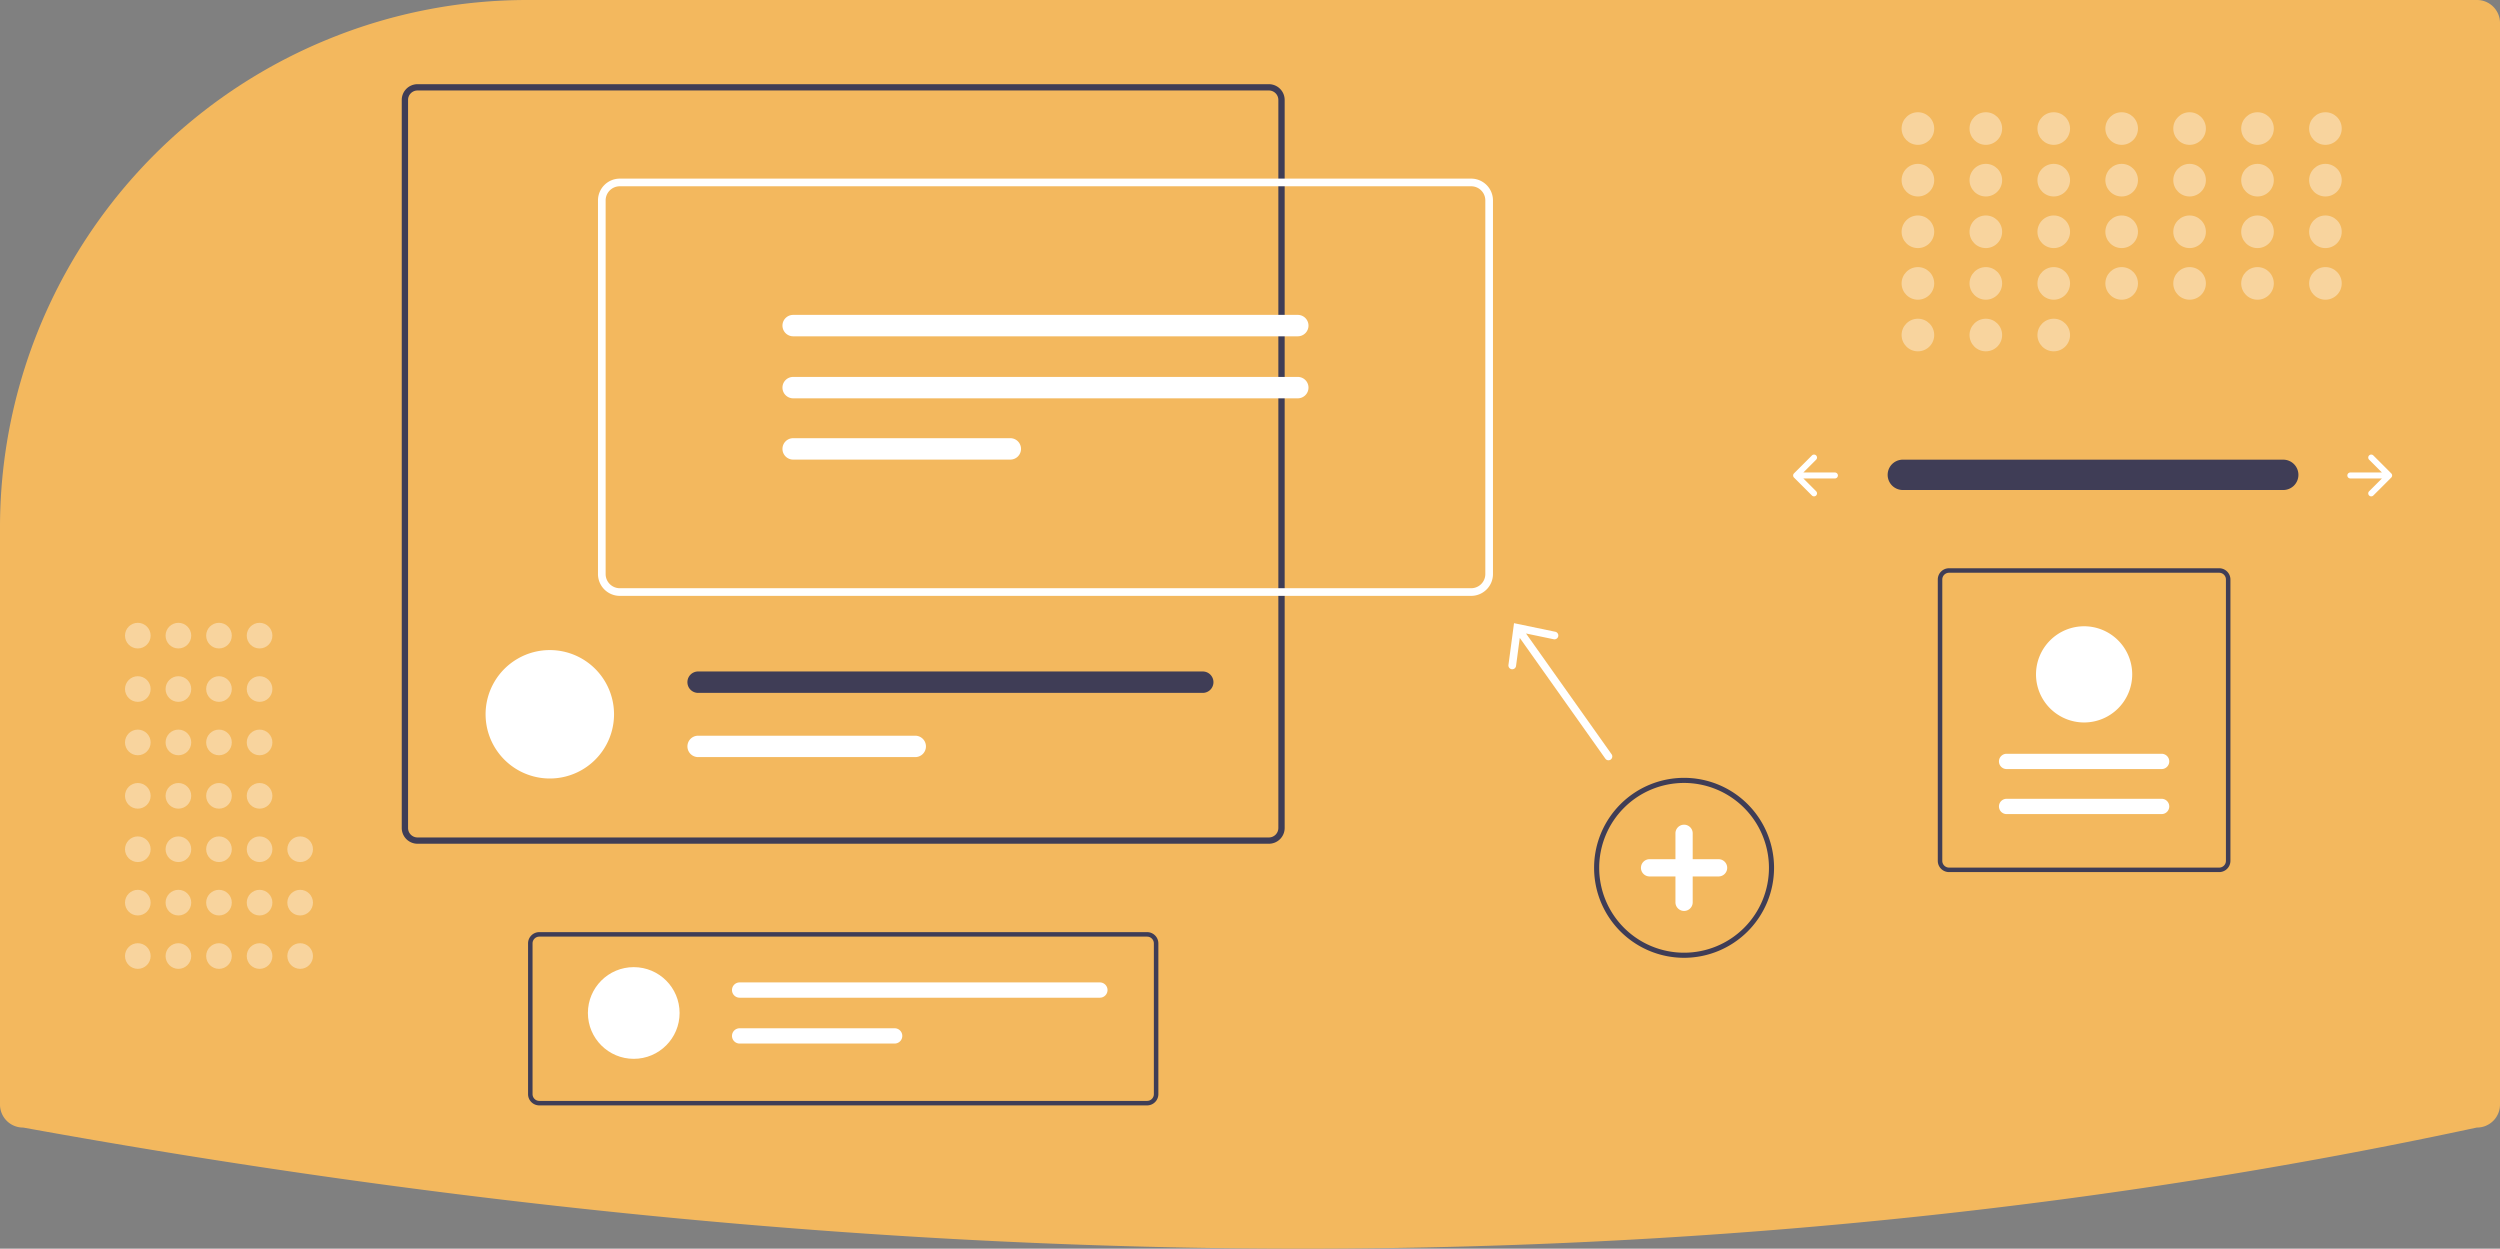 <svg xmlns="http://www.w3.org/2000/svg" data-name="Layer 1" width="980" height="489.48"
    viewBox="0 0 980 489.48" xmlns:xlink="http://www.w3.org/1999/xlink">
    <rect x="0" y="0" width="980" height="489.48" fill="#808080" stroke="none"/>
    <path
        d="M317.06,205.26a205.979,205.979,0,0,0-77.685,15.067c-.994.407-1.991.816-2.988,1.235A206.781,206.781,0,0,0,110,412.32v225.94a9.01,9.01,0,0,0,9,9l.179.016c173.467,31.502,342.106,47.465,501.372,47.465q3.582,0,7.156-.011c156.555-.477,308.994-16.439,453.083-47.447l.21-.022a9.01,9.01,0,0,0,9-9v-424a9.01,9.01,0,0,0-9-9Z"
        transform="translate(-110 -205.26)" fill="#f3b85e" />
    <path id="f4300551-56ef-4356-8f30-d0080b223343-532" data-name="Path 40"
        d="M855.799,385.452a5.947,5.947,0,0,0,0,11.892H1004.885a5.947,5.947,0,1,0,.195-11.892q-.098-.002-.195,0Z"
        transform="translate(-110 -205.26)" fill="#3f3d56" />
    <path
        d="M1038.694,383.797a1.17,1.17,0,0,0,0,1.655l5.023,5.023H1031.331a1.17,1.17,0,1,0,0,2.34H1043.717l-5.023,5.023a1.17,1.17,0,1,0,1.655,1.655l7.02-7.02a1.17,1.17,0,0,0,0-1.655l-7.02-7.02A1.17,1.17,0,0,0,1038.694,383.797Z"
        transform="translate(-110 -205.26)" fill="#fff" />
    <path
        d="M821.927,383.797a1.17,1.17,0,0,1,0,1.655l-5.023,5.023h12.386a1.17,1.17,0,1,1,0,2.34H816.905l5.023,5.023a1.17,1.17,0,0,1-1.655,1.655l-7.02-7.02a1.17,1.17,0,0,1,0-1.655l7.02-7.02A1.17,1.17,0,0,1,821.927,383.797Z"
        transform="translate(-110 -205.26)" fill="#fff" />
    <g opacity="0.4">
        <circle cx="751.82" cy="50.39" r="6.39" fill="#fff" />
        <circle cx="778.445" cy="50.39" r="6.39" fill="#fff" />
        <circle cx="805.069" cy="50.39" r="6.39" fill="#fff" />
        <circle cx="831.694" cy="50.39" r="6.39" fill="#fff" />
        <circle cx="858.318" cy="50.39" r="6.39" fill="#fff" />
        <circle cx="884.943" cy="50.39" r="6.39" fill="#fff" />
        <circle cx="911.567" cy="50.39" r="6.39" fill="#fff" />
        <circle cx="751.82" cy="70.625" r="6.39" fill="#fff" />
        <circle cx="778.445" cy="70.625" r="6.39" fill="#fff" />
        <circle cx="805.069" cy="70.625" r="6.39" fill="#fff" />
        <circle cx="831.694" cy="70.625" r="6.39" fill="#fff" />
        <circle cx="858.318" cy="70.625" r="6.39" fill="#fff" />
        <circle cx="884.943" cy="70.625" r="6.39" fill="#fff" />
        <circle cx="911.567" cy="70.625" r="6.39" fill="#fff" />
        <circle cx="751.82" cy="90.859" r="6.39" fill="#fff" />
        <circle cx="778.445" cy="90.859" r="6.39" fill="#fff" />
        <circle cx="805.069" cy="90.859" r="6.39" fill="#fff" />
        <circle cx="831.694" cy="90.859" r="6.39" fill="#fff" />
        <circle cx="858.318" cy="90.859" r="6.39" fill="#fff" />
        <circle cx="884.943" cy="90.859" r="6.39" fill="#fff" />
        <circle cx="911.567" cy="90.859" r="6.39" fill="#fff" />
        <circle cx="751.82" cy="111.094" r="6.39" fill="#fff" />
        <circle cx="778.445" cy="111.094" r="6.39" fill="#fff" />
        <circle cx="751.82" cy="131.329" r="6.39" fill="#fff" />
        <circle cx="778.445" cy="131.329" r="6.39" fill="#fff" />
        <circle cx="805.069" cy="131.329" r="6.39" fill="#fff" />
        <circle cx="805.069" cy="111.094" r="6.39" fill="#fff" />
        <circle cx="831.694" cy="111.094" r="6.39" fill="#fff" />
        <circle cx="858.318" cy="111.094" r="6.39" fill="#fff" />
        <circle cx="884.943" cy="111.094" r="6.39" fill="#fff" />
        <circle cx="911.567" cy="111.094" r="6.39" fill="#fff" />
    </g>
    <path
        d="M770.157,580.719a35.272,35.272,0,1,1,35.272-35.272A35.313,35.313,0,0,1,770.157,580.719Zm0-68.545a33.272,33.272,0,1,0,33.272,33.272A33.31,33.31,0,0,0,770.157,512.174Z"
        transform="translate(-110 -205.26)" fill="#3f3d56" />
    <path
        d="M783.681,542.065H773.538V531.923a3.381,3.381,0,0,0-6.762,0v10.142H756.634a3.381,3.381,0,0,0,0,6.762h10.142v10.142a3.381,3.381,0,0,0,6.762,0V548.827h10.142a3.381,3.381,0,1,0,0-6.762Z"
        transform="translate(-110 -205.26)" fill="#fff" />
    <g opacity="0.4">
        <circle cx="54.024" cy="374.766" r="5.024" fill="#fff" />
        <circle cx="54.024" cy="353.833" r="5.024" fill="#fff" />
        <circle cx="54.024" cy="332.9" r="5.024" fill="#fff" />
        <circle cx="54.024" cy="311.967" r="5.024" fill="#fff" />
        <circle cx="54.024" cy="291.034" r="5.024" fill="#fff" />
        <circle cx="54.024" cy="270.101" r="5.024" fill="#fff" />
        <circle cx="54.024" cy="249.168" r="5.024" fill="#fff" />
        <circle cx="69.933" cy="374.766" r="5.024" fill="#fff" />
        <circle cx="69.933" cy="353.833" r="5.024" fill="#fff" />
        <circle cx="69.933" cy="332.9" r="5.024" fill="#fff" />
        <circle cx="69.933" cy="311.967" r="5.024" fill="#fff" />
        <circle cx="69.933" cy="291.034" r="5.024" fill="#fff" />
        <circle cx="69.933" cy="270.101" r="5.024" fill="#fff" />
        <circle cx="69.933" cy="249.168" r="5.024" fill="#fff" />
        <circle cx="85.842" cy="374.766" r="5.024" fill="#fff" />
        <circle cx="85.842" cy="353.833" r="5.024" fill="#fff" />
        <circle cx="85.842" cy="332.9" r="5.024" fill="#fff" />
        <circle cx="85.842" cy="311.967" r="5.024" fill="#fff" />
        <circle cx="85.842" cy="291.034" r="5.024" fill="#fff" />
        <circle cx="85.842" cy="270.101" r="5.024" fill="#fff" />
        <circle cx="85.842" cy="249.168" r="5.024" fill="#fff" />
        <circle cx="101.751" cy="374.766" r="5.024" fill="#fff" />
        <circle cx="101.751" cy="353.833" r="5.024" fill="#fff" />
        <circle cx="117.66" cy="374.766" r="5.024" fill="#fff" />
        <circle cx="117.66" cy="353.833" r="5.024" fill="#fff" />
        <circle cx="117.66" cy="332.9" r="5.024" fill="#fff" />
        <circle cx="101.751" cy="332.9" r="5.024" fill="#fff" />
        <circle cx="101.751" cy="311.967" r="5.024" fill="#fff" />
        <circle cx="101.751" cy="291.034" r="5.024" fill="#fff" />
        <circle cx="101.751" cy="270.101" r="5.024" fill="#fff" />
        <circle cx="101.751" cy="249.168" r="5.024" fill="#fff" />
    </g>
    <path
        d="M607.408,238.262H273.666a6.189,6.189,0,0,0-6.182,6.182v285.383a6.189,6.189,0,0,0,6.182,6.182H607.408a6.189,6.189,0,0,0,6.182-6.182V244.444A6.189,6.189,0,0,0,607.408,238.262Zm3.705,291.566a3.718,3.718,0,0,1-3.705,3.716H273.666a3.711,3.711,0,0,1-3.705-3.716V244.444a3.711,3.711,0,0,1,3.705-3.716H607.408a3.718,3.718,0,0,1,3.705,3.716Z"
        transform="translate(-110 -205.26)" fill="#3f3d56" />
    <path
        d="M350.702,485.266c0,.44-.012.88-.035,1.308a25.175,25.175,0,0,1-50.281,0c-.023-.428-.035-.868-.035-1.308a25.175,25.175,0,1,1,50.35,0Z"
        transform="translate(-110 -205.26)" fill="#fff" />
    <path
        d="M581.475,468.479H383.663a4.197,4.197,0,0,0,0,8.394H581.475a4.197,4.197,0,0,0,0-8.394Z"
        transform="translate(-110 -205.26)" fill="#3f3d56" />
    <path
        d="M468.78,493.66H383.663a4.191,4.191,0,0,0,0,8.382h85.117a4.191,4.191,0,1,0,0-8.382Z"
        transform="translate(-110 -205.26)" fill="#fff" />
    <path
        d="M686.698,438.841H352.958a8.559,8.559,0,0,1-8.549-8.55V283.829a8.559,8.559,0,0,1,8.549-8.549H686.698a8.559,8.559,0,0,1,8.549,8.549V430.291A8.559,8.559,0,0,1,686.698,438.841ZM352.958,278.28a5.555,5.555,0,0,0-5.549,5.549V430.291a5.556,5.556,0,0,0,5.549,5.55H686.698a5.556,5.556,0,0,0,5.549-5.55V283.829a5.555,5.555,0,0,0-5.549-5.549Z"
        transform="translate(-110 -205.26)" fill="#fff" />
    <path
        d="M420.924,328.699a4.196,4.196,0,1,0,0,8.392H618.732a4.196,4.196,0,1,0,0-8.392Z"
        transform="translate(-110 -205.26)" fill="#fff" />
    <path
        d="M420.924,353.012a4.196,4.196,0,0,0,0,8.392H618.732a4.196,4.196,0,0,0,0-8.392Z"
        transform="translate(-110 -205.26)" fill="#fff" />
    <path
        d="M420.924,377.03a4.196,4.196,0,0,0,0,8.392h85.117a4.196,4.196,0,0,0,0-8.392Z"
        transform="translate(-110 -205.26)" fill="#fff" />
    <path
        d="M741.724,500.893l-33.52-47.307,10.851,2.261a1.501,1.501,0,1,0,.612-2.939l-16.171-3.366-2.183,16.371a1.501,1.501,0,1,0,2.976.396l1.463-10.993L739.276,502.627a1.5,1.5,0,1,0,2.447-1.734Z"
        transform="translate(-110 -205.26)" fill="#fff" />
    <path
        d="M559.666,638.58H321.409a4.417,4.417,0,0,1-4.412-4.412V575.067a4.417,4.417,0,0,1,4.412-4.412h238.257a4.417,4.417,0,0,1,4.412,4.412v59.101A4.417,4.417,0,0,1,559.666,638.58Zm-238.257-66.161a2.65,2.65,0,0,0-2.647,2.647v59.101a2.65,2.65,0,0,0,2.647,2.647h238.257a2.65,2.65,0,0,0,2.647-2.647V575.067a2.65,2.65,0,0,0-2.647-2.647Z"
        transform="translate(-110 -205.26)" fill="#3f3d56" />
    <circle cx="248.429" cy="397.09" r="17.973" fill="#fff" />
    <path
        d="M399.938,590.368a2.995,2.995,0,1,0,0,5.991H541.153a2.995,2.995,0,1,0,0-5.991Z"
        transform="translate(-110 -205.26)" fill="#fff" />
    <path
        d="M399.938,608.341a2.995,2.995,0,1,0,0,5.991H460.703a2.995,2.995,0,1,0,0-5.991Z"
        transform="translate(-110 -205.26)" fill="#fff" />
    <path
        d="M874.024,428.016H979.917a4.417,4.417,0,0,1,4.412,4.412V542.71a4.417,4.417,0,0,1-4.412,4.412H874.024a4.417,4.417,0,0,1-4.412-4.412V432.428A4.417,4.417,0,0,1,874.024,428.016ZM979.917,545.358a2.65,2.65,0,0,0,2.647-2.647V432.428a2.65,2.65,0,0,0-2.647-2.647H874.024a2.65,2.65,0,0,0-2.647,2.647V542.71a2.65,2.65,0,0,0,2.647,2.647Z"
        transform="translate(-110 -205.26)" fill="#3f3d56" />
    <path
        d="M957.353,524.38a2.995,2.995,0,0,0,0-5.991H896.588a2.995,2.995,0,0,0,0,5.991Z"
        transform="translate(-110 -205.26)" fill="#fff" />
    <path
        d="M957.353,506.731a2.995,2.995,0,1,0,0-5.991H896.588a2.995,2.995,0,1,0,0,5.991Z"
        transform="translate(-110 -205.26)" fill="#fff" />
    <path
        d="M926.97,450.758a18.855,18.855,0,1,1-18.855,18.855A18.876,18.876,0,0,1,926.97,450.758Z"
        transform="translate(-110 -205.26)" fill="#fff" />
</svg>